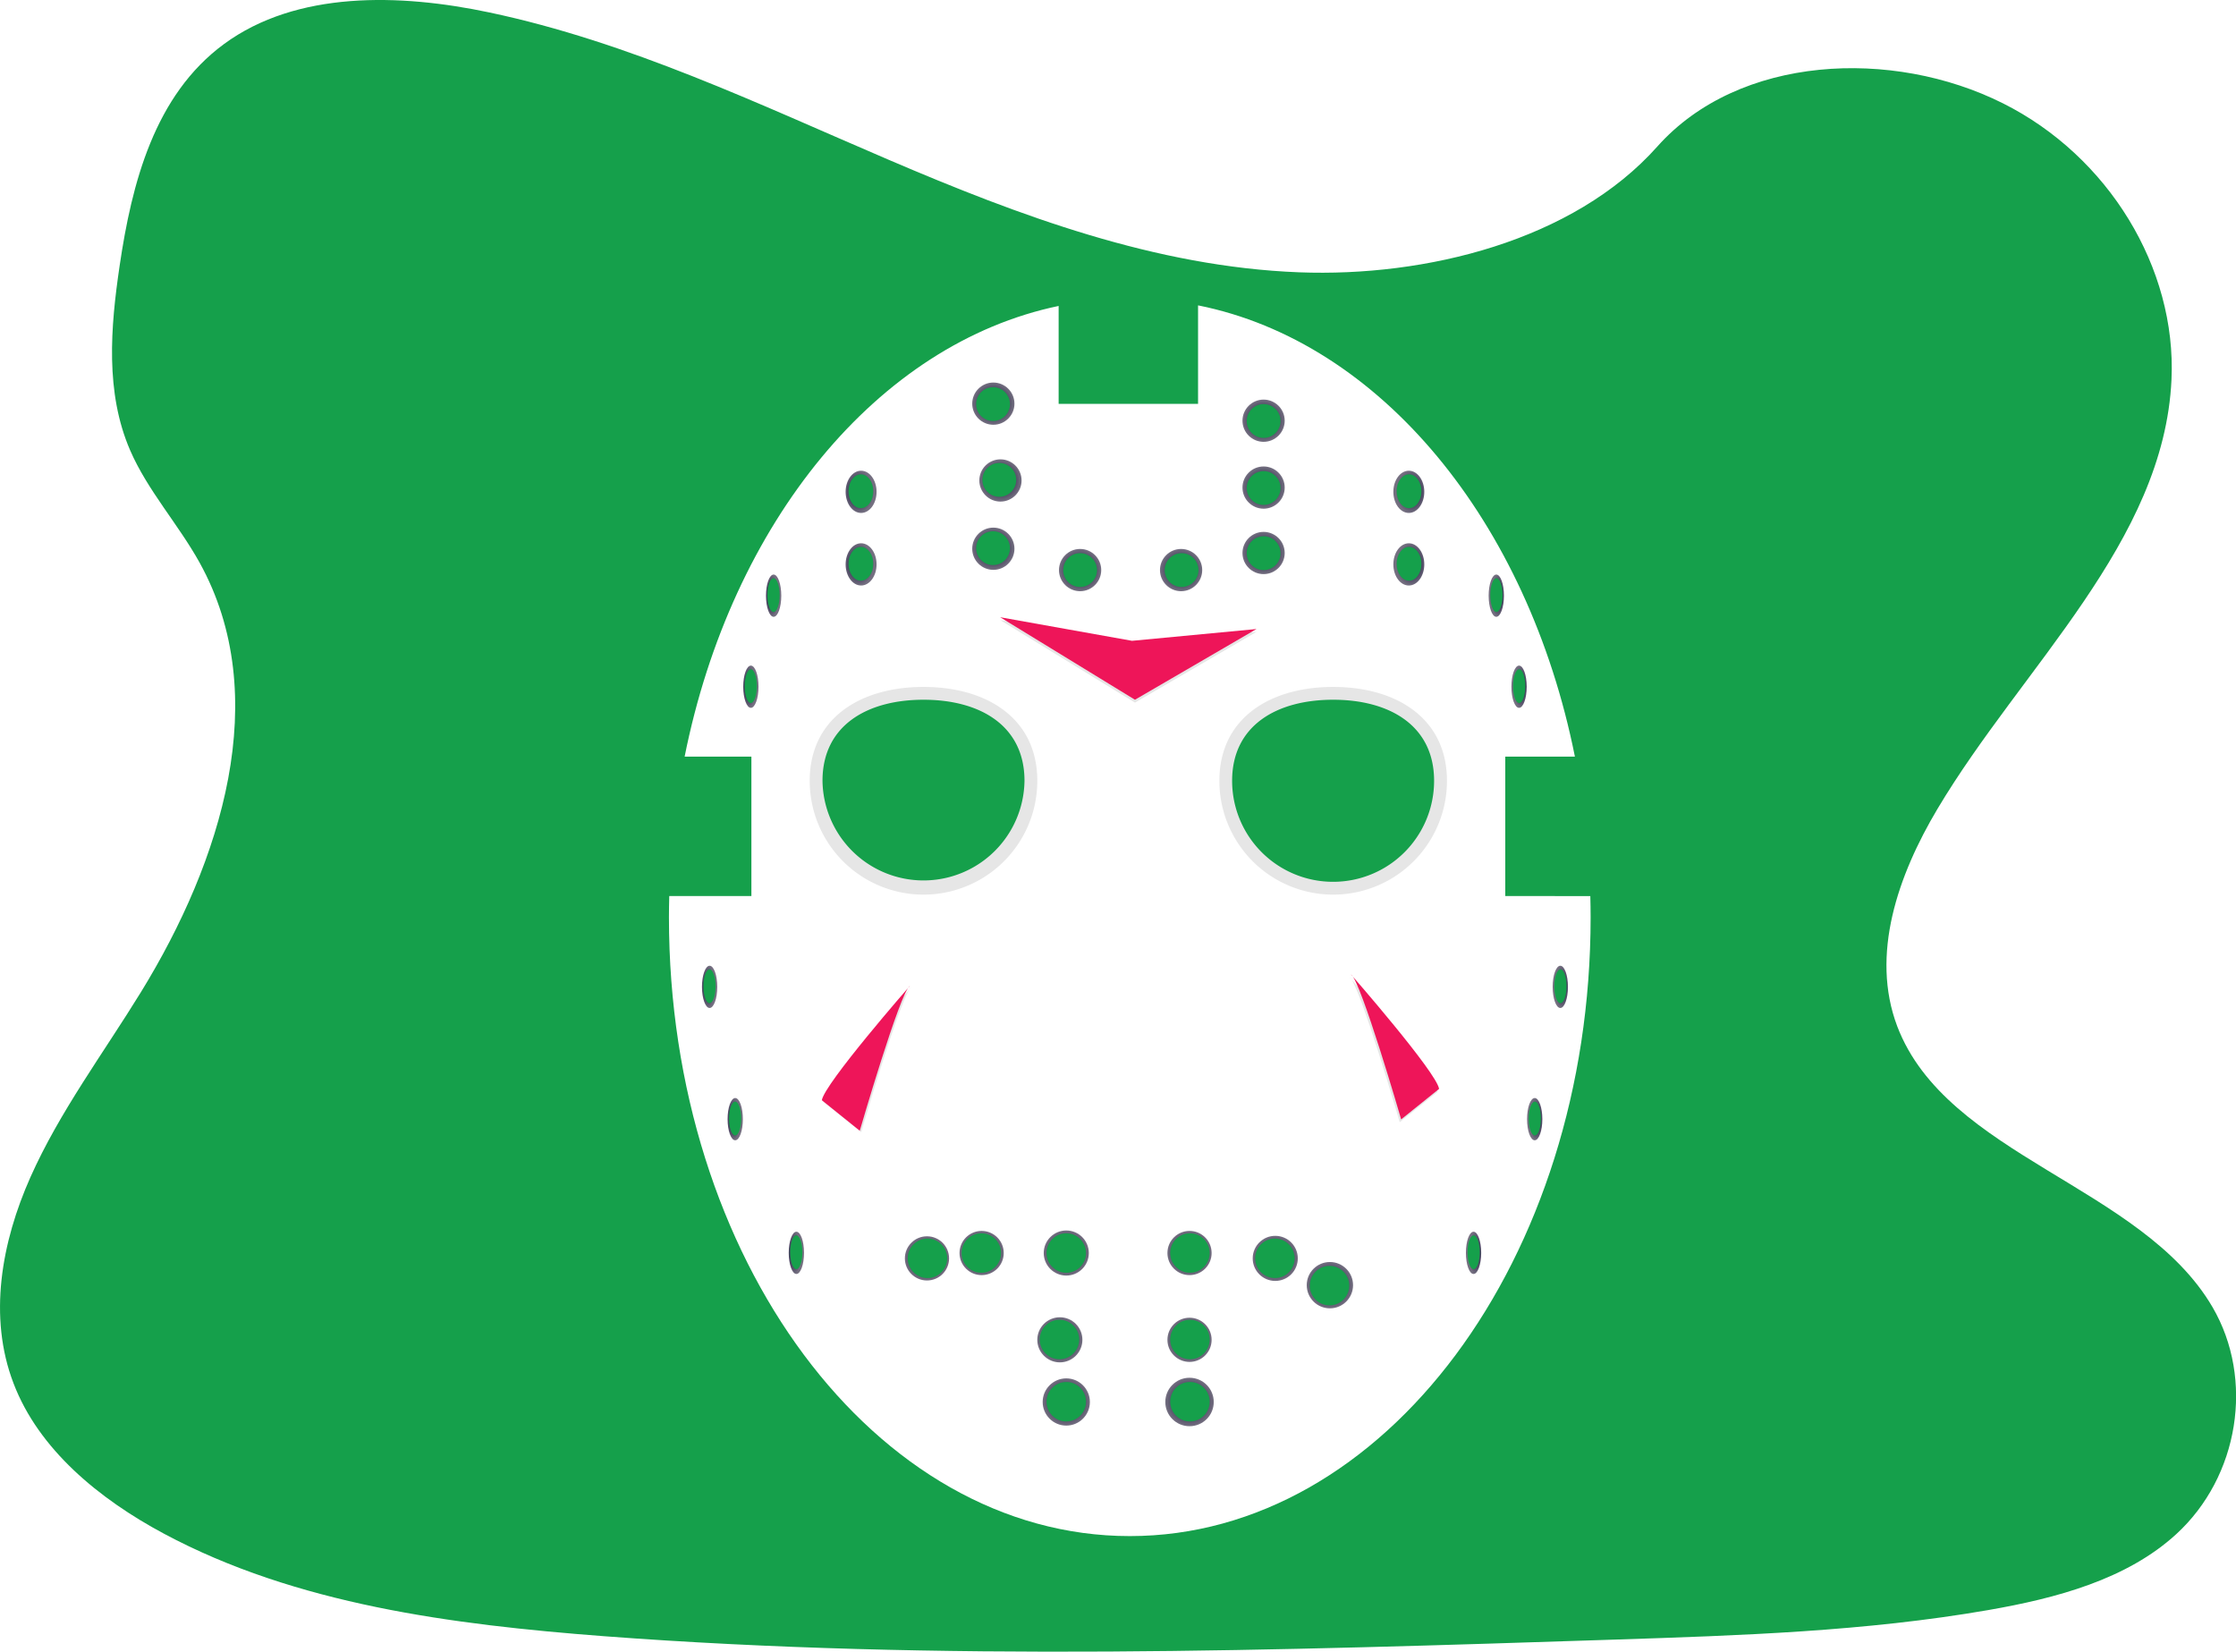 <svg xmlns="http://www.w3.org/2000/svg" xmlns:xlink="http://www.w3.org/1999/xlink" id="f557f327-f18a-4117-b611-648a13f47aad" data-name="Layer 1" width="1156" height="853.87" viewBox="0 0 1156 853.87" class="injected-svg gridItem__media"><defs><radialGradient id="aa9bbbd4-ef44-4ca3-807a-29cf227bcd20-1593" cx="513.55" cy="208.68" r="10.92" gradientUnits="userSpaceOnUse"><stop offset="0" stop-color="#212149"></stop><stop offset="0.27" stop-color="#201f45" stop-opacity="0.95"></stop><stop offset="0.63" stop-color="#1c183b" stop-opacity="0.81"></stop><stop offset="1" stop-color="#170f2c" stop-opacity="0.6"></stop></radialGradient><radialGradient id="f75c1103-dbdd-40e9-8416-4e642e18aa3d-1594" cx="517.23" cy="248.39" r="10.92" xlink:href="#aa9bbbd4-ef44-4ca3-807a-29cf227bcd20-1593"></radialGradient><radialGradient id="ec36dd4b-0cc3-4d86-81db-93869b0f2b53-1595" cx="513.55" cy="283.69" r="10.92" xlink:href="#aa9bbbd4-ef44-4ca3-807a-29cf227bcd20-1593"></radialGradient><radialGradient id="a08c9c89-6c7b-4448-9345-21cfa6153722-1596" cx="491.25" cy="277.34" r="10.92" gradientTransform="translate(85.29 -23.07) scale(0.73 1)" xlink:href="#aa9bbbd4-ef44-4ca3-807a-29cf227bcd20-1593"></radialGradient><radialGradient id="f46b9fb5-5ad5-4ca4-9cd1-b2bf013e2a18-1597" cx="491.25" cy="314.84" r="10.92" gradientTransform="translate(85.29 -23.07) scale(0.73 1)" xlink:href="#aa9bbbd4-ef44-4ca3-807a-29cf227bcd20-1593"></radialGradient><radialGradient id="fc3266a2-4bdb-4538-8728-bd62083ffd21-1598" cx="536.66" cy="331.02" r="10.92" gradientTransform="translate(205.65 -23.07) scale(0.36 1)" xlink:href="#aa9bbbd4-ef44-4ca3-807a-29cf227bcd20-1593"></radialGradient><radialGradient id="fa09a408-e8f2-48b5-9115-b1d0155c2f4f-1599" cx="504.16" cy="378.09" r="10.92" gradientTransform="translate(205.65 -23.07) scale(0.36 1)" xlink:href="#aa9bbbd4-ef44-4ca3-807a-29cf227bcd20-1593"></radialGradient><radialGradient id="fca221e4-dacf-4335-8ab4-56b46fb39daf-1600" cx="445.26" cy="533.25" r="10.92" gradientTransform="translate(205.65 -23.07) scale(0.36 1)" xlink:href="#aa9bbbd4-ef44-4ca3-807a-29cf227bcd20-1593"></radialGradient><radialGradient id="f2997733-82f7-43b3-b4a2-9aeda5f60e4b-1601" cx="481.82" cy="601.64" r="10.92" gradientTransform="translate(205.65 -23.07) scale(0.36 1)" xlink:href="#aa9bbbd4-ef44-4ca3-807a-29cf227bcd20-1593"></radialGradient><radialGradient id="ec2ecb09-d4ef-422b-ae79-01558496b342-1602" cx="569.16" cy="670.77" r="10.92" gradientTransform="translate(205.65 -23.07) scale(0.36 1)" xlink:href="#aa9bbbd4-ef44-4ca3-807a-29cf227bcd20-1593"></radialGradient><radialGradient id="af02bd59-7446-488a-b8fc-bdc2c13ac0e6-1603" cx="422.57" cy="533.25" r="10.92" gradientTransform="matrix(-0.36, 0, 0, 1, 959.68, -23.07)" xlink:href="#aa9bbbd4-ef44-4ca3-807a-29cf227bcd20-1593"></radialGradient><radialGradient id="b5addac3-d630-47be-b564-26fd2b071e44-1604" cx="459.13" cy="601.64" r="10.92" gradientTransform="matrix(-0.36, 0, 0, 1, 959.68, -23.07)" xlink:href="#aa9bbbd4-ef44-4ca3-807a-29cf227bcd20-1593"></radialGradient><radialGradient id="e2b10429-1806-4563-a497-43955a3c409a-1605" cx="546.46" cy="670.77" r="10.92" gradientTransform="matrix(-0.36, 0, 0, 1, 959.68, -23.07)" xlink:href="#aa9bbbd4-ef44-4ca3-807a-29cf227bcd20-1593"></radialGradient><radialGradient id="b449913b-a3bd-4b7e-b74e-3a16dce6057b-1606" cx="480.03" cy="277.34" r="10.92" gradientTransform="matrix(-0.73, 0, 0, 1, 1080.03, -23.07)" xlink:href="#aa9bbbd4-ef44-4ca3-807a-29cf227bcd20-1593"></radialGradient><radialGradient id="bce6c7e1-aabc-4c98-abcc-29250c8d974d-1607" cx="480.03" cy="314.84" r="10.92" gradientTransform="matrix(-0.73, 0, 0, 1, 1080.03, -23.07)" xlink:href="#aa9bbbd4-ef44-4ca3-807a-29cf227bcd20-1593"></radialGradient><radialGradient id="b10cd907-f59d-4772-b6f8-ffb2d28c9e39-1608" cx="513.96" cy="331.02" r="10.92" gradientTransform="matrix(-0.36, 0, 0, 1, 959.68, -23.07)" xlink:href="#aa9bbbd4-ef44-4ca3-807a-29cf227bcd20-1593"></radialGradient><radialGradient id="a28a0d57-7e7e-49a6-bfc5-af83b54b7f1a-1609" cx="481.47" cy="378.09" r="10.92" gradientTransform="matrix(-0.36, 0, 0, 1, 959.68, -23.07)" xlink:href="#aa9bbbd4-ef44-4ca3-807a-29cf227bcd20-1593"></radialGradient><radialGradient id="b67486d2-28a2-4f82-9a1f-909f0b144cbf-1610" cx="558.41" cy="294.72" r="10.92" xlink:href="#aa9bbbd4-ef44-4ca3-807a-29cf227bcd20-1593"></radialGradient><radialGradient id="f76811de-0b5d-4efb-a2df-9fe3ccd8d456-1611" cx="653.27" cy="285.89" r="10.92" xlink:href="#aa9bbbd4-ef44-4ca3-807a-29cf227bcd20-1593"></radialGradient><radialGradient id="b7b52b38-6a72-4f89-b212-7aab327f5f79-1612" cx="653.27" cy="217.5" r="10.92" xlink:href="#aa9bbbd4-ef44-4ca3-807a-29cf227bcd20-1593"></radialGradient><radialGradient id="f0303255-e146-4596-9c51-c51b560eb4fb-1613" cx="610.62" cy="294.72" r="10.92" xlink:href="#aa9bbbd4-ef44-4ca3-807a-29cf227bcd20-1593"></radialGradient><radialGradient id="b13687c7-cd46-4f44-ab29-b845786a55b0-1614" cx="653.27" cy="252.07" r="10.92" xlink:href="#aa9bbbd4-ef44-4ca3-807a-29cf227bcd20-1593"></radialGradient><radialGradient id="e4017582-7cc3-4ac4-be99-2b4943951817-1615" cx="551.26" cy="647.79" r="11.66" xlink:href="#aa9bbbd4-ef44-4ca3-807a-29cf227bcd20-1593"></radialGradient><radialGradient id="ad01df78-22d8-4ee7-8853-2fc7c66e3b71-1616" cx="479.24" cy="650.56" r="11.43" xlink:href="#aa9bbbd4-ef44-4ca3-807a-29cf227bcd20-1593"></radialGradient><radialGradient id="e5a5dc48-fbd4-48c2-9cbf-92bd2991bcf4-1617" cx="507.5" cy="647.79" r="11.43" xlink:href="#aa9bbbd4-ef44-4ca3-807a-29cf227bcd20-1593"></radialGradient><radialGradient id="e602db05-3e75-4048-afe7-67e8fbe7b2d8-1618" cx="547.94" cy="692.66" r="11.66" xlink:href="#aa9bbbd4-ef44-4ca3-807a-29cf227bcd20-1593"></radialGradient><radialGradient id="a676eb09-aa41-45f8-978f-be6c5f3689b5-1619" cx="614.98" cy="692.66" r="11.43" xlink:href="#aa9bbbd4-ef44-4ca3-807a-29cf227bcd20-1593"></radialGradient><radialGradient id="a937236e-0e06-4591-b47e-3dd295b2bcb0-1620" cx="614.98" cy="724.8" r="12.53" xlink:href="#aa9bbbd4-ef44-4ca3-807a-29cf227bcd20-1593"></radialGradient><radialGradient id="b39e97d1-ca86-432b-bd97-52352e7b3773-1621" cx="551.26" cy="724.8" r="12.21" xlink:href="#aa9bbbd4-ef44-4ca3-807a-29cf227bcd20-1593"></radialGradient><radialGradient id="fc474cf9-3058-4652-a3eb-1b903cb1f5bb-1622" cx="614.98" cy="647.79" r="11.43" xlink:href="#aa9bbbd4-ef44-4ca3-807a-29cf227bcd20-1593"></radialGradient><radialGradient id="ad9ade79-bd55-4960-b46c-c177ee8625dc-1623" cx="659.3" cy="650.56" r="11.66" xlink:href="#aa9bbbd4-ef44-4ca3-807a-29cf227bcd20-1593"></radialGradient><radialGradient id="e263ef8a-1c9f-4b4d-bc1b-0aff5b6a28d8-1624" cx="687.55" cy="664.41" r="11.98" xlink:href="#aa9bbbd4-ef44-4ca3-807a-29cf227bcd20-1593"></radialGradient><radialGradient id="aa9bbbd4-ef44-4ca3-807a-29cf227bcd20-1593" cx="513.55" cy="208.68" r="10.92" gradientUnits="userSpaceOnUse"><stop offset="0" stop-color="#212149"></stop><stop offset="0.27" stop-color="#201f45" stop-opacity="0.95"></stop><stop offset="0.63" stop-color="#1c183b" stop-opacity="0.81"></stop><stop offset="1" stop-color="#170f2c" stop-opacity="0.6"></stop></radialGradient><radialGradient id="f75c1103-dbdd-40e9-8416-4e642e18aa3d-1594" cx="517.23" cy="248.39" r="10.92" xlink:href="#aa9bbbd4-ef44-4ca3-807a-29cf227bcd20-1593"></radialGradient><radialGradient id="ec36dd4b-0cc3-4d86-81db-93869b0f2b53-1595" cx="513.55" cy="283.69" r="10.92" xlink:href="#aa9bbbd4-ef44-4ca3-807a-29cf227bcd20-1593"></radialGradient><radialGradient id="a08c9c89-6c7b-4448-9345-21cfa6153722-1596" cx="491.25" cy="277.34" r="10.92" gradientTransform="translate(85.29 -23.07) scale(0.73 1)" xlink:href="#aa9bbbd4-ef44-4ca3-807a-29cf227bcd20-1593"></radialGradient><radialGradient id="f46b9fb5-5ad5-4ca4-9cd1-b2bf013e2a18-1597" cx="491.25" cy="314.84" r="10.92" gradientTransform="translate(85.29 -23.07) scale(0.73 1)" xlink:href="#aa9bbbd4-ef44-4ca3-807a-29cf227bcd20-1593"></radialGradient><radialGradient id="fc3266a2-4bdb-4538-8728-bd62083ffd21-1598" cx="536.66" cy="331.02" r="10.92" gradientTransform="translate(205.65 -23.07) scale(0.36 1)" xlink:href="#aa9bbbd4-ef44-4ca3-807a-29cf227bcd20-1593"></radialGradient><radialGradient id="fa09a408-e8f2-48b5-9115-b1d0155c2f4f-1599" cx="504.16" cy="378.09" r="10.92" gradientTransform="translate(205.65 -23.07) scale(0.36 1)" xlink:href="#aa9bbbd4-ef44-4ca3-807a-29cf227bcd20-1593"></radialGradient><radialGradient id="fca221e4-dacf-4335-8ab4-56b46fb39daf-1600" cx="445.26" cy="533.25" r="10.92" gradientTransform="translate(205.65 -23.07) scale(0.36 1)" xlink:href="#aa9bbbd4-ef44-4ca3-807a-29cf227bcd20-1593"></radialGradient><radialGradient id="f2997733-82f7-43b3-b4a2-9aeda5f60e4b-1601" cx="481.82" cy="601.64" r="10.92" gradientTransform="translate(205.65 -23.07) scale(0.36 1)" xlink:href="#aa9bbbd4-ef44-4ca3-807a-29cf227bcd20-1593"></radialGradient><radialGradient id="ec2ecb09-d4ef-422b-ae79-01558496b342-1602" cx="569.16" cy="670.77" r="10.92" gradientTransform="translate(205.65 -23.07) scale(0.36 1)" xlink:href="#aa9bbbd4-ef44-4ca3-807a-29cf227bcd20-1593"></radialGradient><radialGradient id="af02bd59-7446-488a-b8fc-bdc2c13ac0e6-1603" cx="422.57" cy="533.25" r="10.92" gradientTransform="matrix(-0.36, 0, 0, 1, 959.68, -23.07)" xlink:href="#aa9bbbd4-ef44-4ca3-807a-29cf227bcd20-1593"></radialGradient><radialGradient id="b5addac3-d630-47be-b564-26fd2b071e44-1604" cx="459.13" cy="601.64" r="10.92" gradientTransform="matrix(-0.36, 0, 0, 1, 959.68, -23.07)" xlink:href="#aa9bbbd4-ef44-4ca3-807a-29cf227bcd20-1593"></radialGradient><radialGradient id="e2b10429-1806-4563-a497-43955a3c409a-1605" cx="546.46" cy="670.77" r="10.92" gradientTransform="matrix(-0.36, 0, 0, 1, 959.68, -23.07)" xlink:href="#aa9bbbd4-ef44-4ca3-807a-29cf227bcd20-1593"></radialGradient><radialGradient id="b449913b-a3bd-4b7e-b74e-3a16dce6057b-1606" cx="480.03" cy="277.34" r="10.92" gradientTransform="matrix(-0.73, 0, 0, 1, 1080.03, -23.07)" xlink:href="#aa9bbbd4-ef44-4ca3-807a-29cf227bcd20-1593"></radialGradient><radialGradient id="bce6c7e1-aabc-4c98-abcc-29250c8d974d-1607" cx="480.03" cy="314.84" r="10.92" gradientTransform="matrix(-0.73, 0, 0, 1, 1080.03, -23.07)" xlink:href="#aa9bbbd4-ef44-4ca3-807a-29cf227bcd20-1593"></radialGradient><radialGradient id="b10cd907-f59d-4772-b6f8-ffb2d28c9e39-1608" cx="513.96" cy="331.02" r="10.92" gradientTransform="matrix(-0.36, 0, 0, 1, 959.68, -23.07)" xlink:href="#aa9bbbd4-ef44-4ca3-807a-29cf227bcd20-1593"></radialGradient><radialGradient id="a28a0d57-7e7e-49a6-bfc5-af83b54b7f1a-1609" cx="481.47" cy="378.09" r="10.92" gradientTransform="matrix(-0.36, 0, 0, 1, 959.68, -23.07)" xlink:href="#aa9bbbd4-ef44-4ca3-807a-29cf227bcd20-1593"></radialGradient><radialGradient id="b67486d2-28a2-4f82-9a1f-909f0b144cbf-1610" cx="558.41" cy="294.72" r="10.92" xlink:href="#aa9bbbd4-ef44-4ca3-807a-29cf227bcd20-1593"></radialGradient><radialGradient id="f76811de-0b5d-4efb-a2df-9fe3ccd8d456-1611" cx="653.27" cy="285.89" r="10.92" xlink:href="#aa9bbbd4-ef44-4ca3-807a-29cf227bcd20-1593"></radialGradient><radialGradient id="b7b52b38-6a72-4f89-b212-7aab327f5f79-1612" cx="653.27" cy="217.5" r="10.92" xlink:href="#aa9bbbd4-ef44-4ca3-807a-29cf227bcd20-1593"></radialGradient><radialGradient id="f0303255-e146-4596-9c51-c51b560eb4fb-1613" cx="610.62" cy="294.72" r="10.92" xlink:href="#aa9bbbd4-ef44-4ca3-807a-29cf227bcd20-1593"></radialGradient><radialGradient id="b13687c7-cd46-4f44-ab29-b845786a55b0-1614" cx="653.27" cy="252.07" r="10.92" xlink:href="#aa9bbbd4-ef44-4ca3-807a-29cf227bcd20-1593"></radialGradient><radialGradient id="e4017582-7cc3-4ac4-be99-2b4943951817-1615" cx="551.26" cy="647.79" r="11.66" xlink:href="#aa9bbbd4-ef44-4ca3-807a-29cf227bcd20-1593"></radialGradient><radialGradient id="ad01df78-22d8-4ee7-8853-2fc7c66e3b71-1616" cx="479.24" cy="650.56" r="11.43" xlink:href="#aa9bbbd4-ef44-4ca3-807a-29cf227bcd20-1593"></radialGradient><radialGradient id="e5a5dc48-fbd4-48c2-9cbf-92bd2991bcf4-1617" cx="507.5" cy="647.79" r="11.43" xlink:href="#aa9bbbd4-ef44-4ca3-807a-29cf227bcd20-1593"></radialGradient><radialGradient id="e602db05-3e75-4048-afe7-67e8fbe7b2d8-1618" cx="547.94" cy="692.66" r="11.66" xlink:href="#aa9bbbd4-ef44-4ca3-807a-29cf227bcd20-1593"></radialGradient><radialGradient id="a676eb09-aa41-45f8-978f-be6c5f3689b5-1619" cx="614.98" cy="692.66" r="11.43" xlink:href="#aa9bbbd4-ef44-4ca3-807a-29cf227bcd20-1593"></radialGradient><radialGradient id="a937236e-0e06-4591-b47e-3dd295b2bcb0-1620" cx="614.98" cy="724.8" r="12.53" xlink:href="#aa9bbbd4-ef44-4ca3-807a-29cf227bcd20-1593"></radialGradient><radialGradient id="b39e97d1-ca86-432b-bd97-52352e7b3773-1621" cx="551.26" cy="724.8" r="12.21" xlink:href="#aa9bbbd4-ef44-4ca3-807a-29cf227bcd20-1593"></radialGradient><radialGradient id="fc474cf9-3058-4652-a3eb-1b903cb1f5bb-1622" cx="614.98" cy="647.79" r="11.43" xlink:href="#aa9bbbd4-ef44-4ca3-807a-29cf227bcd20-1593"></radialGradient><radialGradient id="ad9ade79-bd55-4960-b46c-c177ee8625dc-1623" cx="659.3" cy="650.56" r="11.66" xlink:href="#aa9bbbd4-ef44-4ca3-807a-29cf227bcd20-1593"></radialGradient><radialGradient id="e263ef8a-1c9f-4b4d-bc1b-0aff5b6a28d8-1624" cx="687.55" cy="664.41" r="11.98" xlink:href="#aa9bbbd4-ef44-4ca3-807a-29cf227bcd20-1593"></radialGradient></defs><title>jason mask</title><path d="M693.65,163.85C619.54,161,549,134.6,481.55,105.72s-134.16-60.9-206.49-76.2c-46.53-9.85-99.73-11.24-137.22,16.29C101.77,72.3,90.11,118,83.85,160.46c-4.72,31.92-7.49,65.52,5.43,95.41,9,20.75,24.89,38.19,35.91,58.06,38.32,69.15,11.23,154.43-30.3,222-19.48,31.68-42.07,61.89-57.11,95.61S15.8,703.84,29,738.24c13,34.09,44.1,59.7,77.75,77.71,68.35,36.58,148.89,47,227.43,53,173.85,13.12,348.63,7.44,522.94,1.75,64.51-2.11,129.3-4.24,192.76-15.25,35.24-6.12,71.63-15.82,97.21-39.24,32.48-29.74,40.53-80.09,18.77-117.38-36.51-62.54-137.44-78.07-163-145.19-14-37,.38-78.1,20.79-112.37,43.79-73.5,117.18-138,121-222,2.66-57.71-32.62-115.5-87.17-142.8-57.18-28.62-136.47-25-178.66,22.36C835.42,147.59,759.08,166.35,693.65,163.85Z" transform="translate(-22 -23.07)" fill="#15A04B"></path><path d="M800.22,486.3V414.24h36c-24.29-121.53-100.55-214.5-194.83-233.3v50.92H569.31V181.24c-93.61,19.47-169.2,112.1-193.36,233h34.52V486.3H368c-.09,3.67-.16,7.34-.16,11,0,176.68,106.68,319.9,238.27,319.9S844.34,674,844.34,497.33c0-3.69-.06-7.36-.15-11Z" transform="translate(-22 -23.07)" fill="#FFFFFF"></path><path d="M558.28,426.74a58.83,58.83,0,0,1-117.66,0c0-32.49,26.34-48.54,58.83-48.54S558.28,394.25,558.28,426.74Z" transform="translate(-22 -23.07)" opacity="0.1"></path><path d="M551.66,426.74a52.22,52.22,0,0,1-104.43,0c0-28.84,23.38-41.92,52.22-41.92S551.66,397.9,551.66,426.74Z" transform="translate(-22 -23.07)" fill="#15A04B"></path><circle cx="513.55" cy="208.68" r="10.92" fill="url(&quot;#aa9bbbd4-ef44-4ca3-807a-29cf227bcd20-1593&quot;)"></circle><path d="M652.41,426.74a58.83,58.83,0,0,0,117.66,0c0-32.49-26.34-48.54-58.83-48.54S652.41,394.25,652.41,426.74Z" transform="translate(-22 -23.07)" opacity="0.1"></path><path d="M659,426.74a52.21,52.21,0,1,0,104.42,0c0-28.84-23.38-41.92-52.21-41.92S659,397.9,659,426.74Z" transform="translate(-22 -23.07)" fill="#15A04B"></path><circle cx="517.23" cy="248.39" r="10.92" fill="url(&quot;#f75c1103-dbdd-40e9-8416-4e642e18aa3d-1594&quot;)"></circle><circle cx="513.4" cy="208.91" r="8.74" fill="#15A04B"></circle><circle cx="516.64" cy="248.09" r="8.74" fill="#15A04B"></circle><circle cx="513.55" cy="283.69" r="10.92" fill="url(&quot;#ec36dd4b-0cc3-4d86-81db-93869b0f2b53-1595&quot;)"></circle><circle cx="513.4" cy="283.39" r="8.74" fill="#15A04B"></circle><ellipse cx="445.18" cy="254.27" rx="8" ry="10.92" fill="url(&quot;#a08c9c89-6c7b-4448-9345-21cfa6153722-1596&quot;)"></ellipse><ellipse cx="445.07" cy="253.97" rx="6.41" ry="8.74" fill="#15A04B"></ellipse><ellipse cx="445.18" cy="291.78" rx="8" ry="10.92" fill="url(&quot;#f46b9fb5-5ad5-4ca4-9cd1-b2bf013e2a18-1597&quot;)"></ellipse><ellipse cx="445.07" cy="291.47" rx="6.41" ry="8.74" fill="#15A04B"></ellipse><ellipse cx="399.96" cy="307.96" rx="3.95" ry="10.92" fill="url(&quot;#fc3266a2-4bdb-4538-8728-bd62083ffd21-1598&quot;)"></ellipse><ellipse cx="399.9" cy="307.65" rx="3.17" ry="8.74" fill="#15A04B"></ellipse><ellipse cx="388.19" cy="355.02" rx="3.95" ry="10.92" fill="url(&quot;#fa09a408-e8f2-48b5-9115-b1d0155c2f4f-1599&quot;)"></ellipse><ellipse cx="388.14" cy="354.72" rx="3.17" ry="8.74" fill="#15A04B"></ellipse><ellipse cx="366.86" cy="510.19" rx="3.95" ry="10.92" fill="url(&quot;#fca221e4-dacf-4335-8ab4-56b46fb39daf-1600&quot;)"></ellipse><ellipse cx="366.81" cy="509.88" rx="3.17" ry="8.74" fill="#15A04B"></ellipse><ellipse cx="380.1" cy="578.58" rx="3.95" ry="10.92" fill="url(&quot;#f2997733-82f7-43b3-b4a2-9aeda5f60e4b-1601&quot;)"></ellipse><ellipse cx="380.05" cy="578.27" rx="3.17" ry="8.74" fill="#15A04B"></ellipse><ellipse cx="411.72" cy="647.7" rx="3.95" ry="10.92" fill="url(&quot;#ec2ecb09-d4ef-422b-ae79-01558496b342-1602&quot;)"></ellipse><ellipse cx="411.67" cy="647.4" rx="3.17" ry="8.74" fill="#15A04B"></ellipse><ellipse cx="806.68" cy="510.19" rx="3.95" ry="10.92" fill="url(&quot;#af02bd59-7446-488a-b8fc-bdc2c13ac0e6-1603&quot;)"></ellipse><ellipse cx="806.73" cy="509.88" rx="3.17" ry="8.74" fill="#15A04B"></ellipse><ellipse cx="793.44" cy="578.58" rx="3.95" ry="10.92" fill="url(&quot;#b5addac3-d630-47be-b564-26fd2b071e44-1604&quot;)"></ellipse><ellipse cx="793.49" cy="578.27" rx="3.17" ry="8.74" fill="#15A04B"></ellipse><ellipse cx="761.82" cy="647.7" rx="3.95" ry="10.92" fill="url(&quot;#e2b10429-1806-4563-a497-43955a3c409a-1605&quot;)"></ellipse><ellipse cx="761.87" cy="647.4" rx="3.17" ry="8.74" fill="#15A04B"></ellipse><ellipse cx="728.36" cy="254.27" rx="8" ry="10.92" fill="url(&quot;#b449913b-a3bd-4b7e-b74e-3a16dce6057b-1606&quot;)"></ellipse><ellipse cx="728.47" cy="253.97" rx="6.41" ry="8.74" fill="#15A04B"></ellipse><ellipse cx="728.36" cy="291.78" rx="8" ry="10.92" fill="url(&quot;#bce6c7e1-aabc-4c98-abcc-29250c8d974d-1607&quot;)"></ellipse><ellipse cx="728.47" cy="291.47" rx="6.41" ry="8.74" fill="#15A04B"></ellipse><ellipse cx="773.58" cy="307.96" rx="3.95" ry="10.92" fill="url(&quot;#b10cd907-f59d-4772-b6f8-ffb2d28c9e39-1608&quot;)"></ellipse><ellipse cx="773.64" cy="307.65" rx="3.17" ry="8.74" fill="#15A04B"></ellipse><ellipse cx="785.35" cy="355.02" rx="3.95" ry="10.92" fill="url(&quot;#a28a0d57-7e7e-49a6-bfc5-af83b54b7f1a-1609&quot;)"></ellipse><ellipse cx="785.4" cy="354.72" rx="3.17" ry="8.74" fill="#15A04B"></ellipse><circle cx="558.41" cy="294.72" r="10.92" fill="url(&quot;#b67486d2-28a2-4f82-9a1f-909f0b144cbf-1610&quot;)"></circle><circle cx="653.27" cy="285.89" r="10.92" fill="url(&quot;#f76811de-0b5d-4efb-a2df-9fe3ccd8d456-1611&quot;)"></circle><circle cx="653.27" cy="217.5" r="10.92" fill="url(&quot;#b7b52b38-6a72-4f89-b212-7aab327f5f79-1612&quot;)"></circle><circle cx="610.62" cy="294.72" r="10.92" fill="url(&quot;#f0303255-e146-4596-9c51-c51b560eb4fb-1613&quot;)"></circle><circle cx="653.27" cy="252.07" r="10.92" fill="url(&quot;#b13687c7-cd46-4f44-ab29-b845786a55b0-1614&quot;)"></circle><circle cx="558.41" cy="294.72" r="8.74" fill="#15A04B"></circle><circle cx="610.87" cy="294.72" r="8.74" fill="#15A04B"></circle><circle cx="653.29" cy="285.98" r="8.74" fill="#15A04B"></circle><circle cx="653.29" cy="252.3" r="8.74" fill="#15A04B"></circle><circle cx="653.29" cy="217.65" r="8.74" fill="#15A04B"></circle><polygon points="517.08 320.57 585.25 332.76 649.61 326.67 586.77 363.23 517.08 320.57" opacity="0.1"></polygon><polygon points="517.08 319.1 585.25 331.29 649.61 325.19 586.77 361.75 517.08 319.1" fill="#EE1559"></polygon><circle cx="551.26" cy="647.79" r="11.66" fill="url(&quot;#e4017582-7cc3-4ac4-be99-2b4943951817-1615&quot;)"></circle><circle cx="479.24" cy="650.56" r="11.43" fill="url(&quot;#ad01df78-22d8-4ee7-8853-2fc7c66e3b71-1616&quot;)"></circle><circle cx="507.5" cy="647.79" r="11.43" fill="url(&quot;#e5a5dc48-fbd4-48c2-9cbf-92bd2991bcf4-1617&quot;)"></circle><circle cx="547.94" cy="692.66" r="11.66" fill="url(&quot;#e602db05-3e75-4048-afe7-67e8fbe7b2d8-1618&quot;)"></circle><circle cx="614.98" cy="692.66" r="11.43" fill="url(&quot;#a676eb09-aa41-45f8-978f-be6c5f3689b5-1619&quot;)"></circle><circle cx="614.98" cy="724.8" r="12.53" fill="url(&quot;#a937236e-0e06-4591-b47e-3dd295b2bcb0-1620&quot;)"></circle><circle cx="551.26" cy="724.8" r="12.21" fill="url(&quot;#b39e97d1-ca86-432b-bd97-52352e7b3773-1621&quot;)"></circle><circle cx="614.98" cy="647.79" r="11.43" fill="url(&quot;#fc474cf9-3058-4652-a3eb-1b903cb1f5bb-1622&quot;)"></circle><circle cx="659.3" cy="650.56" r="11.66" fill="url(&quot;#ad9ade79-bd55-4960-b46c-c177ee8625dc-1623&quot;)"></circle><circle cx="687.55" cy="664.41" r="11.98" fill="url(&quot;#e263ef8a-1c9f-4b4d-bc1b-0aff5b6a28d8-1624&quot;)"></circle><circle cx="551.26" cy="647.79" r="10.2" fill="#15A04B"></circle><circle cx="507.34" cy="647.79" r="10.2" fill="#15A04B"></circle><circle cx="479.49" cy="650.53" r="10.2" fill="#15A04B"></circle><circle cx="615.19" cy="647.79" r="10.2" fill="#15A04B"></circle><circle cx="659.12" cy="650.53" r="10.2" fill="#15A04B"></circle><circle cx="687.35" cy="664.65" r="10.2" fill="#15A04B"></circle><circle cx="615.19" cy="692.5" r="10.2" fill="#15A04B"></circle><circle cx="615.19" cy="724.66" r="10.2" fill="#15A04B"></circle><circle cx="547.73" cy="692.5" r="10.2" fill="#15A04B"></circle><circle cx="551.26" cy="724.66" r="10.2" fill="#15A04B"></circle><path d="M447.63,592.61l19.6,15.77s20.89-72,26-75C493.23,533.37,448.91,584.09,447.63,592.61Z" transform="translate(-22 -23.07)" opacity="0.1"></path><path d="M446.89,591.87l19.61,15.77s20.88-72,26-75C492.49,532.63,448.17,583.35,446.89,591.87Z" transform="translate(-22 -23.07)" fill="#EE1559"></path><path d="M765.26,587.46l-19.6,15.77s-20.88-72-26-75C719.66,528.22,764,578.94,765.26,587.46Z" transform="translate(-22 -23.07)" opacity="0.1"></path><path d="M766,586l-19.61,15.77s-20.88-72-26-75C720.4,526.75,764.72,577.47,766,586Z" transform="translate(-22 -23.07)" fill="#EE1559"></path></svg>